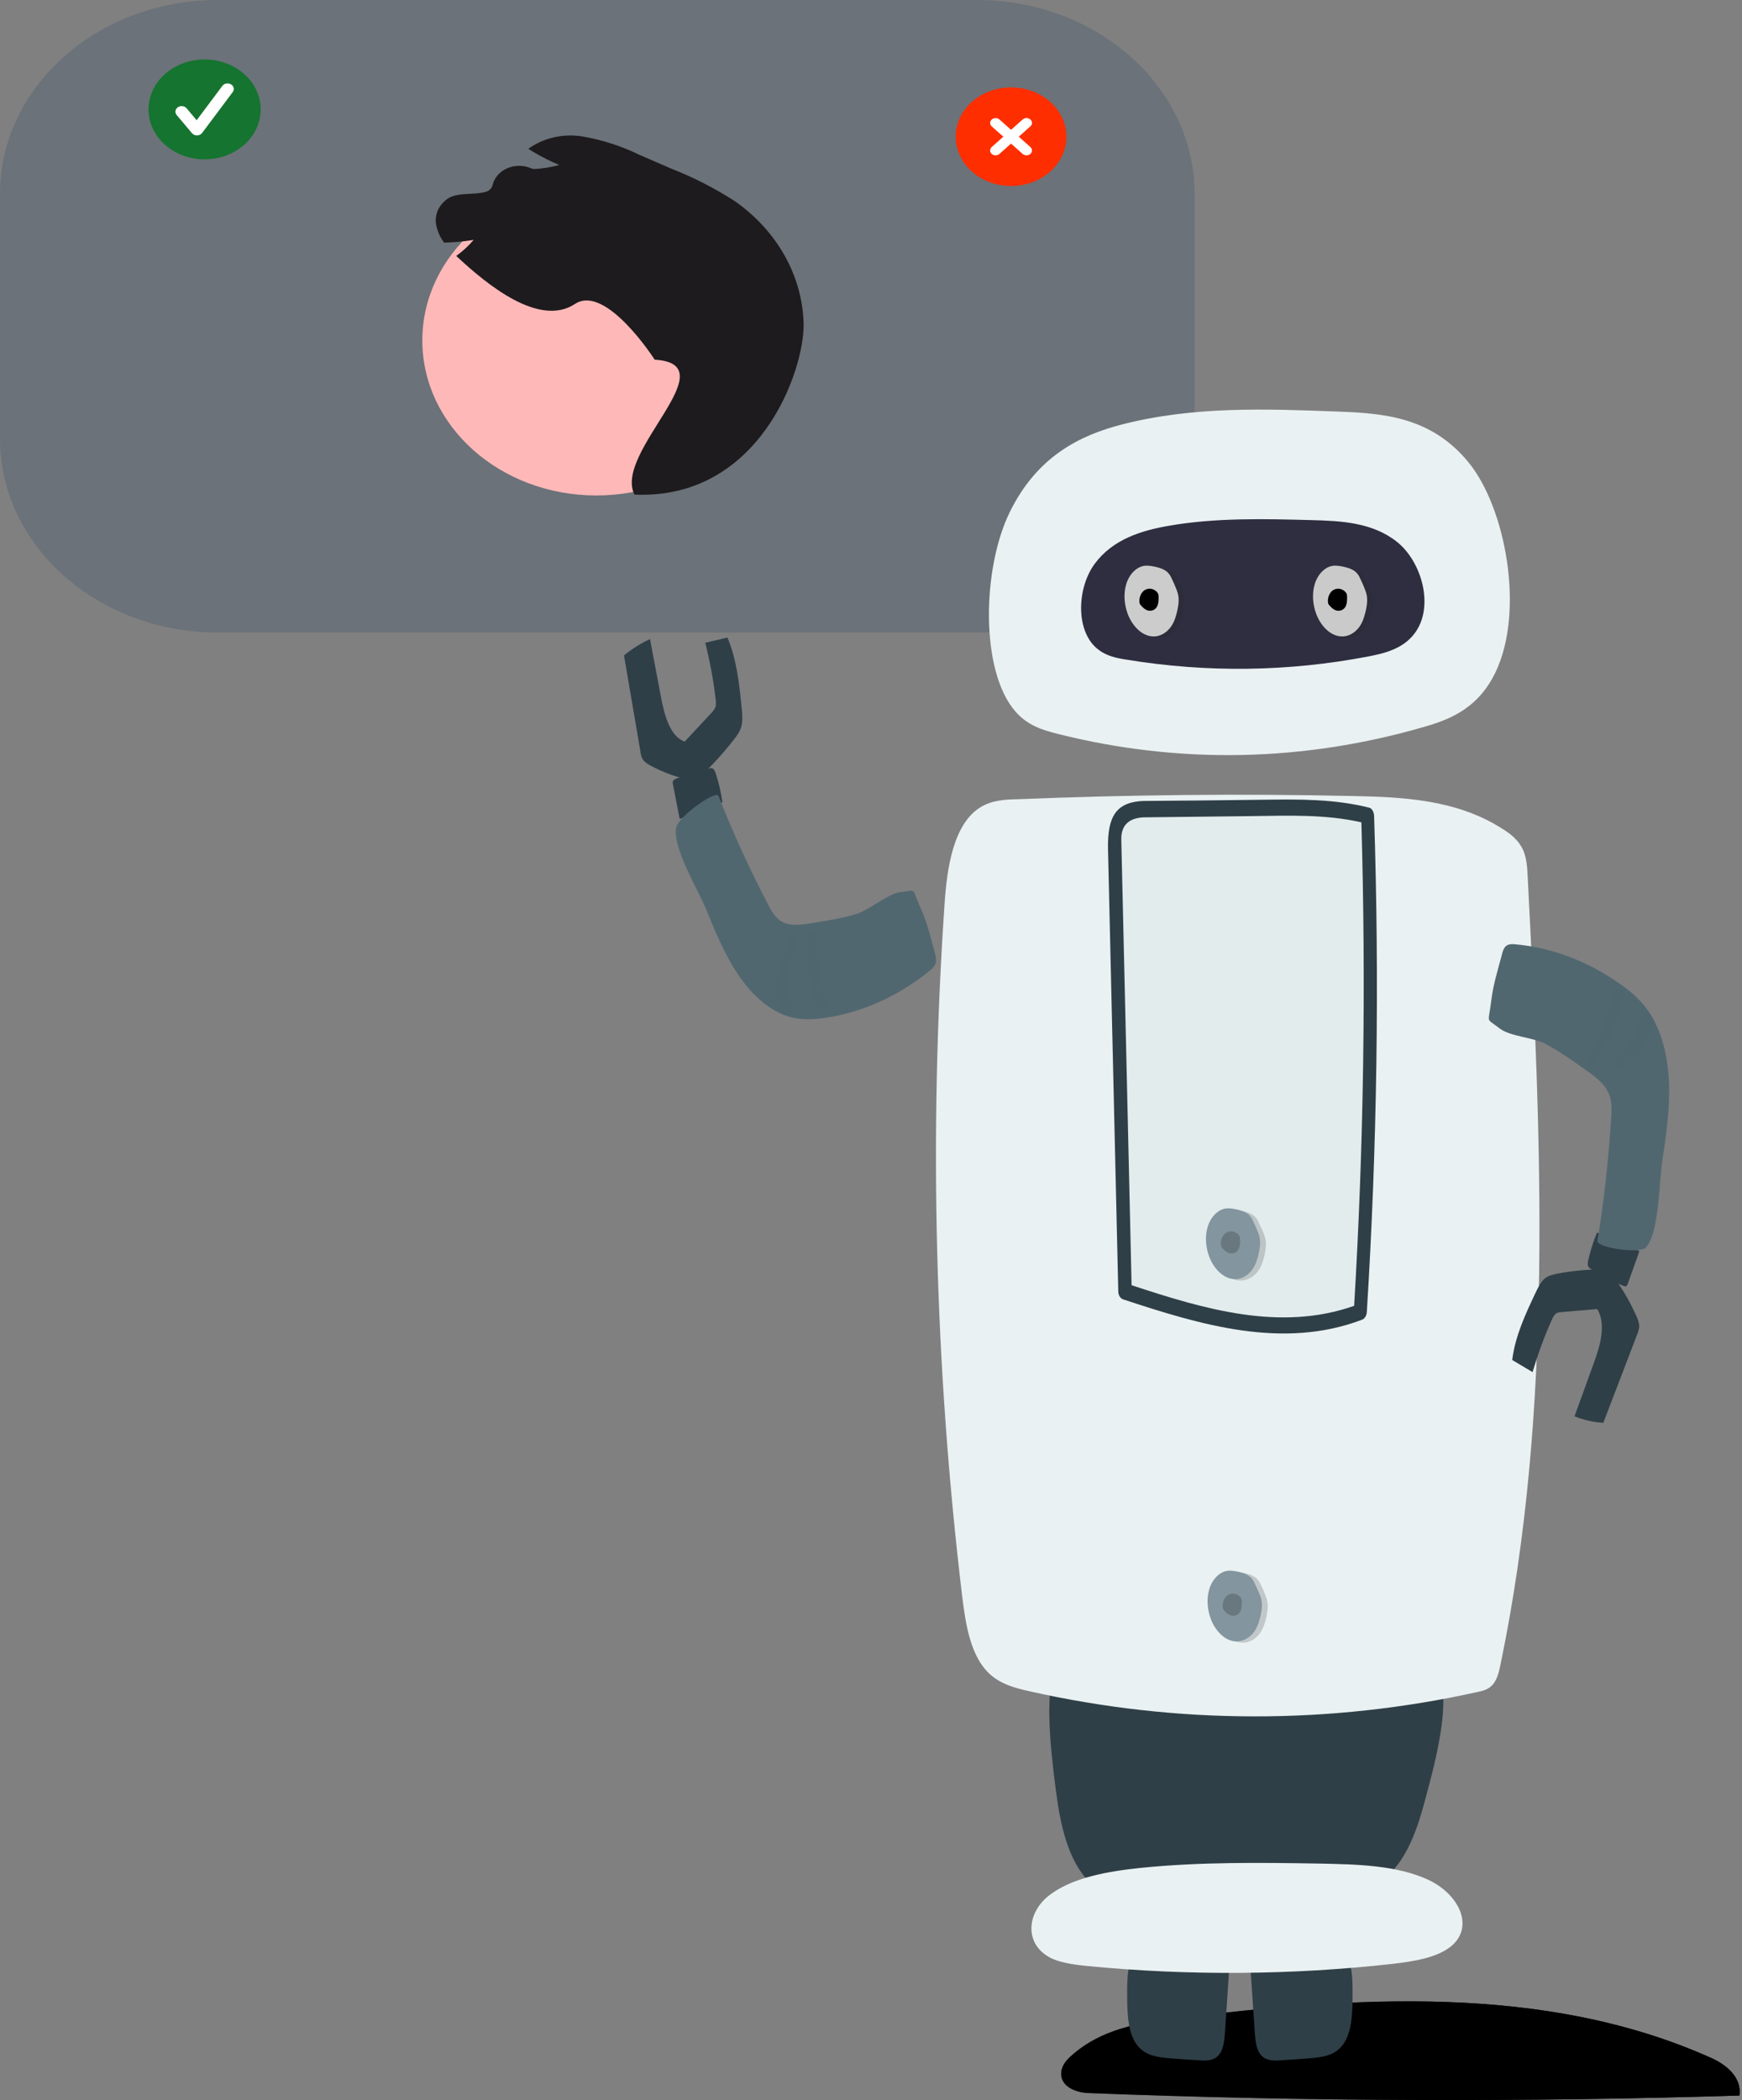<svg width="268" height="323" viewBox="0 0 268 323" fill="none" xmlns="http://www.w3.org/2000/svg">
<rect x="0" y="0" width="268" height="323" fill="#808080" stroke="none"/>
<path opacity="0.5" d="M150.265 0H33.516C15.006 0 0 13.364 0 29.849V67.439C0 83.924 15.006 97.288 33.516 97.288H150.265C168.776 97.288 183.782 83.924 183.782 67.439V29.849C183.782 13.364 168.776 0 150.265 0Z" fill="#566573"/>
<path d="M91.741 76.206C106.525 76.206 118.509 65.533 118.509 52.367C118.509 39.201 106.525 28.528 91.741 28.528C76.957 28.528 64.973 39.201 64.973 52.367C64.973 65.533 76.957 76.206 91.741 76.206Z" fill="#FEB8B8"/>
<path d="M97.611 76.071C94.324 69.545 112.13 56.005 100.721 55.319C100.721 55.319 93.221 43.608 88.459 46.748C82.944 50.383 74.909 43.78 70.189 39.363C71.194 38.641 72.095 37.812 72.873 36.895C71.372 37.14 69.853 37.282 68.328 37.319C67.762 36.573 67.367 35.736 67.164 34.854C66.942 34.02 67.013 33.145 67.366 32.347C67.719 31.55 68.337 30.868 69.138 30.392C70.868 29.534 73.078 30.058 74.927 29.442C75.158 29.342 75.358 29.193 75.51 29.009C75.662 28.825 75.762 28.61 75.8 28.384C75.939 27.852 76.208 27.353 76.588 26.924C76.967 26.495 77.449 26.146 77.997 25.901C78.546 25.657 79.148 25.523 79.762 25.509C80.375 25.496 80.984 25.603 81.546 25.823C81.76 25.931 82.001 25.991 82.247 25.997C83.536 25.924 84.81 25.714 86.043 25.373C84.659 24.797 83.327 24.127 82.057 23.37C81.796 23.213 81.535 23.055 81.28 22.888C82.429 22.056 83.767 21.456 85.201 21.127C86.635 20.798 88.133 20.75 89.59 20.984C92.646 21.513 95.592 22.46 98.323 23.792C99.942 24.494 101.557 25.195 103.169 25.894C106.649 27.258 109.956 28.947 113.037 30.931C116.25 33.18 118.866 36.034 120.698 39.288C122.53 42.542 123.532 46.117 123.633 49.756C123.78 57.016 116.806 76.911 97.611 76.071Z" fill="#1D1B1D"/>
<path d="M31.477 24.51C36.242 24.51 40.103 21.071 40.103 16.828C40.103 12.585 36.242 9.146 31.477 9.146C26.714 9.146 22.852 12.585 22.852 16.828C22.852 21.071 26.714 24.51 31.477 24.51Z" fill="#15742F"/>
<path d="M30.301 20.826C30.152 20.826 30.005 20.796 29.872 20.736C29.739 20.677 29.623 20.591 29.533 20.485L27.18 17.69C27.104 17.6 27.048 17.498 27.016 17.389C26.984 17.28 26.976 17.166 26.994 17.055C27.011 16.943 27.053 16.836 27.117 16.739C27.182 16.642 27.267 16.557 27.368 16.489C27.47 16.422 27.585 16.372 27.707 16.345C27.83 16.317 27.958 16.311 28.083 16.327C28.208 16.344 28.328 16.382 28.437 16.44C28.545 16.498 28.64 16.574 28.715 16.665L30.255 18.493L34.209 13.21C34.35 13.022 34.57 12.891 34.819 12.846C35.069 12.802 35.328 12.848 35.54 12.973C35.752 13.099 35.899 13.294 35.949 13.517C35.998 13.739 35.947 13.97 35.806 14.158L31.099 20.446C31.014 20.559 30.9 20.653 30.765 20.72C30.631 20.786 30.481 20.822 30.328 20.826L30.301 20.826Z" fill="white"/>
<path d="M155.546 28.611C153.861 28.611 152.215 28.166 150.814 27.333C149.414 26.499 148.322 25.315 147.678 23.929C147.033 22.543 146.864 21.018 147.193 19.547C147.522 18.076 148.333 16.724 149.524 15.663C150.715 14.603 152.232 13.88 153.884 13.588C155.536 13.295 157.249 13.445 158.805 14.019C160.361 14.593 161.691 15.565 162.627 16.813C163.563 18.06 164.062 19.526 164.062 21.026C164.062 23.038 163.165 24.967 161.568 26.39C159.971 27.812 157.804 28.611 155.546 28.611Z" fill="#FF2E00"/>
<path d="M158.516 22.614L156.734 21.026L158.516 19.439C158.595 19.37 158.658 19.288 158.7 19.197C158.743 19.106 158.766 19.008 158.766 18.909C158.766 18.811 158.745 18.713 158.702 18.622C158.66 18.531 158.598 18.448 158.52 18.378C158.442 18.308 158.348 18.253 158.246 18.215C158.144 18.178 158.034 18.159 157.923 18.159C157.812 18.159 157.703 18.179 157.601 18.217C157.499 18.255 157.406 18.311 157.328 18.381L155.546 19.968L153.764 18.381C153.606 18.242 153.393 18.163 153.17 18.164C152.948 18.164 152.735 18.243 152.578 18.383C152.42 18.523 152.332 18.713 152.332 18.911C152.331 19.109 152.419 19.299 152.576 19.439L154.358 21.026L152.576 22.614C152.497 22.683 152.435 22.765 152.392 22.856C152.349 22.947 152.327 23.045 152.326 23.144C152.326 23.242 152.347 23.34 152.39 23.431C152.432 23.522 152.494 23.605 152.572 23.675C152.651 23.745 152.744 23.8 152.846 23.837C152.948 23.875 153.058 23.894 153.169 23.894C153.28 23.894 153.389 23.874 153.491 23.836C153.593 23.798 153.686 23.742 153.764 23.672L155.546 22.084L157.328 23.672C157.406 23.741 157.499 23.797 157.601 23.835C157.703 23.873 157.812 23.892 157.923 23.892C158.033 23.892 158.143 23.873 158.245 23.835C158.347 23.798 158.44 23.743 158.518 23.673C158.596 23.604 158.658 23.521 158.7 23.43C158.742 23.339 158.764 23.241 158.764 23.143C158.764 23.045 158.742 22.947 158.699 22.856C158.657 22.765 158.595 22.683 158.516 22.614Z" fill="white"/>
<path d="M181.129 310.39C175.391 311.078 169.375 312.033 164.723 316.272C164.041 316.884 163.389 317.648 163.265 318.679C163.048 320.932 165.529 321.849 167.39 321.925C200.791 323.224 234.192 323.339 267.593 322.307C268.027 319.481 265.454 317.495 263.283 316.54C237.511 304.967 207.924 307.182 181.129 310.39Z" fill="url(#paint0_linear_140_234)"/>
<path d="M181.131 310.39C175.393 311.077 169.377 312.033 164.725 316.272C164.042 316.883 163.391 317.647 163.267 318.679C163.05 320.932 165.531 321.849 167.392 321.925C200.793 323.224 234.194 323.338 267.595 322.307C268.029 319.481 265.455 317.495 263.285 316.54C237.513 304.966 207.926 307.182 181.131 310.39Z" fill="url(#paint1_linear_140_234)"/>
<path d="M162.646 254.93C160.63 260.086 161.529 268.222 162.429 275.288C163.111 280.597 164.29 286.25 167.701 289.573C169.624 291.445 172.012 292.362 174.4 293.087C185.316 296.334 196.946 295.876 207.646 291.789C209.786 290.948 211.957 289.955 213.724 288.275C216.547 285.563 218.066 281.285 219.183 277.083C220.702 271.354 224.455 258.444 219.803 255.274C215.709 252.485 202.56 255.923 197.66 255.885C193.938 255.885 190.216 255.808 186.557 254.739C182.37 253.555 178.276 251.072 174.059 250.117C167.546 248.628 164.228 250.881 162.646 254.93Z" fill="#2F3F47"/>
<path d="M189.261 300.536C189.292 300.077 189.323 299.619 189.354 299.123C186.129 296.411 180.453 297.289 177.042 298.664C173.382 300.115 173.382 302.942 173.413 307.602C173.444 310.237 173.63 313.255 175.274 314.935C176.546 316.272 178.344 316.425 179.988 316.578C181.477 316.692 182.965 316.807 184.454 316.883C185.477 316.96 186.625 316.998 187.431 316.158C188.238 315.317 188.362 313.866 188.455 312.605C188.734 308.595 188.982 304.585 189.261 300.536Z" fill="#2F3F47"/>
<path d="M192.237 300.536C192.206 300.077 192.176 299.619 192.145 299.123C195.37 296.411 201.045 297.289 204.457 298.664C208.116 300.115 208.116 302.942 208.085 307.602C208.054 310.237 207.868 313.255 206.224 314.935C204.953 316.272 203.154 316.425 201.51 316.578C200.022 316.692 198.533 316.807 197.044 316.883C196.021 316.96 194.874 316.998 194.067 316.158C193.261 315.317 193.137 313.866 193.044 312.605C192.765 308.595 192.517 304.585 192.237 300.536Z" fill="#2F3F47"/>
<path d="M114.112 108.984C114.205 109.939 114.298 110.932 114.019 111.849C113.802 112.575 113.367 113.148 112.933 113.721C111.103 116.051 109.118 118.228 106.979 120.137C104.56 119.717 102.203 118.915 99.97 117.693C99.566 117.464 99.132 117.197 98.853 116.738C98.636 116.395 98.574 115.936 98.512 115.516C97.675 110.627 96.837 105.7 96 100.811C97.24 99.779 98.605 98.939 100.001 98.29C100.559 101.231 101.117 104.21 101.675 107.151C102.202 109.978 103.071 113.262 105.335 114.065C106.7 112.613 108.064 111.123 109.429 109.672C109.677 109.405 109.894 109.137 110.049 108.794C110.204 108.373 110.142 107.877 110.08 107.38C109.739 104.516 109.211 101.651 108.498 98.862C109.646 98.595 110.762 98.328 111.91 98.061C113.336 101.384 113.739 105.241 114.112 108.984Z" fill="#2F3F47"/>
<path d="M103.507 120.214C103.476 120.367 103.507 120.52 103.538 120.672C103.879 122.429 104.22 124.186 104.562 125.943C106.794 125.294 108.996 124.416 111.136 123.384C110.919 121.857 110.578 120.367 110.113 118.954C110.02 118.648 109.865 118.304 109.616 118.19C109.461 118.113 109.275 118.151 109.12 118.19C107.353 118.572 105.616 119.106 103.941 119.794C103.755 119.909 103.569 120.023 103.507 120.214Z" fill="#2F3F47"/>
<path d="M103.968 127.624C103.751 130.87 107.38 136.867 108.496 139.541C109.985 143.169 111.473 146.836 113.582 149.93C115.691 153.062 118.482 155.621 121.708 156.461C123.538 156.92 125.429 156.805 127.29 156.5C132.872 155.621 138.3 153.138 143.014 149.319C143.386 149.013 143.789 148.67 143.944 148.135C144.099 147.6 143.944 146.989 143.789 146.416C143.2 144.239 142.611 141.833 141.711 139.846C140.13 136.332 141.122 136.944 138.579 137.211C136.625 137.402 133.834 139.923 131.756 140.572C129.337 141.298 126.825 141.68 124.375 142.062C122.824 142.291 121.087 142.482 119.785 141.412C119.072 140.801 118.575 139.923 118.11 139.006C115.319 133.659 112.776 128.12 110.543 122.429C110.171 121.436 104.464 125.561 104.092 127.127C103.999 127.28 103.968 127.433 103.968 127.624Z" fill="#516770"/>
<g opacity="0.15">
<path opacity="0.15" d="M127.262 154.399C126.083 150.885 125.556 147.371 125.401 143.628C125.37 142.902 124.564 142.788 124.471 143.552C123.943 147.562 124.471 151.649 125.618 155.431C125.99 156.806 127.696 155.774 127.262 154.399Z" fill="#272525"/>
<path opacity="0.15" d="M121.899 154.667C121.092 151.076 121.403 148.211 122.364 144.736C122.488 144.277 121.93 143.934 121.744 144.354C120.875 146.111 119.914 147.524 119.635 149.625C119.356 151.611 119.418 153.559 120.007 155.469C120.379 156.805 122.209 156.042 121.899 154.667Z" fill="#272525"/>
</g>
<path d="M150.923 124.11C146.705 126.631 145.681 133.391 145.309 139.159C142.89 174.604 143.821 210.432 148.038 245.61C148.566 249.888 149.31 254.548 152.039 257.26C153.807 259.017 156.133 259.628 158.366 260.124C181.099 265.243 204.575 265.281 227.308 260.239C228.052 260.086 228.859 259.895 229.479 259.284C230.316 258.482 230.627 257.145 230.875 255.885C239.031 216.581 237.108 175.33 235.03 134.881C234.968 133.468 234.875 132.016 234.348 130.794C233.697 129.304 232.487 128.311 231.247 127.547C224.176 122.964 215.895 122.582 207.925 122.429C190.806 122.047 173.686 122.238 156.567 122.926C154.644 122.964 152.628 123.079 150.923 124.11Z" fill="#EAF1F2"/>
<path d="M162.739 112.88C181.44 117.578 200.544 117.196 219.183 111.773C223.122 110.627 227.371 108.946 230.038 103.484C234.628 94.05 231.65 78.046 225.882 71.056C220.114 64.066 212.763 63.57 205.847 63.302C194.745 62.882 183.58 62.462 172.601 65.288C166.244 66.931 159.576 70.101 155.327 78.81C151.078 87.518 150.799 103.255 156.226 109.443C158.118 111.62 160.475 112.307 162.739 112.88Z" fill="#EAF1F2"/>
<path d="M167.483 302.407C182.958 303.897 198.744 303.782 214.188 302.063C217.445 301.681 220.949 301.146 223.151 299.428C226.935 296.41 224.485 291.33 219.709 289.115C214.933 286.899 208.854 286.747 203.117 286.632C193.937 286.479 184.695 286.365 175.608 287.281C170.367 287.816 164.815 288.809 161.311 291.598C157.806 294.386 157.558 299.389 162.055 301.337C163.668 301.987 165.591 302.216 167.483 302.407Z" fill="#EAF1F2"/>
<path d="M173.316 101.46C185.659 103.484 198.22 103.331 210.532 100.963C213.137 100.467 215.928 99.741 217.665 97.373C220.704 93.286 218.719 86.372 214.936 83.355C211.152 80.337 206.283 80.108 201.724 79.994C194.405 79.803 187.055 79.612 179.798 80.872C175.611 81.598 171.207 82.935 168.416 86.716C165.625 90.497 165.439 97.296 169.005 99.932C170.277 100.925 171.828 101.231 173.316 101.46Z" fill="#2F2E41"/>
<path d="M175.886 124.492C174.336 124.492 172.506 124.721 171.762 126.402C171.389 127.242 171.39 128.235 171.421 129.19C171.948 152.337 172.506 175.521 173.033 198.668C184.911 202.564 197.564 206.46 209.256 201.8C210.838 176.4 211.21 150.924 210.342 125.447C205.504 124.148 200.48 124.187 195.518 124.263C189.005 124.339 182.461 124.416 175.886 124.492Z" fill="#E2ECED"/>
<path d="M211.398 125.447C211.367 124.912 211.088 124.339 210.654 124.225C205.32 122.888 199.924 122.926 194.527 123.002C188.325 123.079 182.122 123.155 175.919 123.193C171.795 123.346 170.368 125.485 170.461 130.489C170.647 138.052 170.802 145.614 170.988 153.215C171.33 168.341 171.702 183.504 172.043 198.63C172.043 199.203 172.353 199.699 172.787 199.852C184.727 203.786 197.35 207.606 209.538 202.984C210.003 202.793 210.251 202.335 210.282 201.762C211.864 176.4 212.236 150.923 211.398 125.447ZM208.328 200.845C196.946 204.856 185.223 201.342 174.09 197.675C173.811 185.529 173.531 173.382 173.252 161.236C173.097 155.01 172.973 148.785 172.818 142.521C172.756 139.388 172.663 136.295 172.601 133.163C172.57 131.826 172.539 130.489 172.508 129.152C172.446 126.517 174.183 125.791 175.95 125.714C181.471 125.638 186.991 125.6 192.512 125.523C198.156 125.447 203.862 125.218 209.445 126.478C210.158 151.305 209.817 176.094 208.328 200.845Z" fill="#2F3F47"/>
<path opacity="0.2" d="M193.906 194.924C194.185 194.39 194.34 193.817 194.495 193.244C194.681 192.442 194.836 191.601 194.712 190.761C194.619 190.112 194.34 189.539 194.061 188.928C193.968 188.737 193.875 188.508 193.782 188.317C193.626 188.011 193.502 187.667 193.285 187.4C192.758 186.674 191.921 186.445 191.145 186.254C190.587 186.139 190.029 186.025 189.44 186.101C188.168 186.292 187.083 187.476 186.649 188.966C186.214 190.417 186.369 192.098 186.897 193.511C187.579 195.306 188.975 196.796 190.587 196.949C191.921 197.063 193.223 196.261 193.906 194.924Z" fill="#272525"/>
<path d="M193.009 194.695C193.289 194.161 193.444 193.588 193.599 193.015C193.785 192.213 193.94 191.372 193.816 190.532C193.723 189.883 193.444 189.31 193.195 188.699C193.102 188.508 193.01 188.279 192.916 188.088C192.761 187.782 192.637 187.438 192.42 187.171C191.893 186.445 191.056 186.216 190.28 186.025C189.722 185.91 189.164 185.796 188.575 185.872C187.303 186.063 186.217 187.247 185.783 188.737C185.349 190.226 185.504 191.869 186.031 193.282C186.714 195.077 188.109 196.567 189.722 196.72C191.025 196.872 192.327 196.032 193.009 194.695Z" fill="#83959E"/>
<path opacity="0.2" d="M190.497 192.213C190.745 191.793 190.777 191.296 190.777 190.8C190.777 190.647 190.776 190.456 190.745 190.303C190.683 190.074 190.528 189.883 190.342 189.73C189.815 189.31 189.071 189.272 188.512 189.692C187.985 190.112 187.675 191.029 187.892 191.754C188.233 192.213 188.637 192.595 189.133 192.748C189.629 192.862 190.187 192.709 190.497 192.213Z" fill="black"/>
<path opacity="0.2" d="M181.374 96.077C181.654 95.542 181.809 94.969 181.964 94.396C182.15 93.594 182.305 92.754 182.181 91.913C182.088 91.264 181.809 90.691 181.529 90.08C181.436 89.889 181.343 89.66 181.25 89.469C181.095 89.164 180.971 88.82 180.754 88.552C180.227 87.827 179.39 87.597 178.614 87.406C178.056 87.292 177.498 87.177 176.909 87.254C175.637 87.445 174.551 88.629 174.117 90.118C173.683 91.57 173.838 93.251 174.365 94.664C175.048 96.459 176.443 97.949 178.056 98.101C179.39 98.216 180.692 97.414 181.374 96.077Z" fill="#272525"/>
<path d="M180.478 95.848C180.757 95.313 180.912 94.74 181.067 94.167C181.254 93.365 181.409 92.525 181.285 91.684C181.192 91.035 180.912 90.462 180.664 89.851C180.571 89.66 180.478 89.431 180.385 89.24C180.23 88.935 180.106 88.591 179.889 88.323C179.362 87.597 178.524 87.368 177.749 87.177C177.191 87.063 176.633 86.948 176.043 87.025C174.772 87.216 173.686 88.4 173.252 89.889C172.818 91.379 172.973 93.022 173.5 94.435C174.183 96.23 175.578 97.719 177.191 97.872C178.493 98.025 179.796 97.185 180.478 95.848Z" fill="#CCCCCC"/>
<path d="M177.966 93.365C178.214 92.945 178.245 92.449 178.245 91.952C178.245 91.799 178.245 91.608 178.214 91.456C178.152 91.227 177.997 91.036 177.811 90.883C177.284 90.463 176.539 90.424 175.981 90.845C175.454 91.265 175.144 92.181 175.361 92.907C175.702 93.365 176.105 93.747 176.601 93.9C177.098 94.015 177.656 93.862 177.966 93.365Z" fill="black"/>
<path opacity="0.2" d="M194.189 250.614C194.468 250.079 194.623 249.506 194.778 248.933C194.964 248.131 195.12 247.291 194.995 246.451C194.902 245.801 194.623 245.228 194.375 244.617C194.282 244.426 194.189 244.197 194.096 244.006C193.941 243.7 193.817 243.357 193.6 243.089C193.073 242.364 192.235 242.135 191.46 241.944C190.902 241.829 190.344 241.714 189.754 241.791C188.483 241.982 187.397 243.166 186.963 244.656C186.529 246.107 186.684 247.788 187.211 249.201C187.893 250.996 189.289 252.486 190.902 252.638C192.173 252.791 193.507 251.989 194.189 250.614Z" fill="#272525"/>
<path d="M193.289 250.423C193.568 249.888 193.723 249.315 193.878 248.742C194.064 247.94 194.219 247.1 194.095 246.26C194.002 245.61 193.723 245.037 193.444 244.426C193.351 244.235 193.257 244.006 193.164 243.815C193.009 243.51 192.885 243.166 192.668 242.898C192.141 242.173 191.304 241.944 190.528 241.753C189.97 241.638 189.412 241.523 188.823 241.6C187.551 241.791 186.466 242.975 186.031 244.464C185.597 245.916 185.752 247.596 186.28 249.01C186.962 250.805 188.357 252.295 189.97 252.447C191.273 252.562 192.606 251.76 193.289 250.423Z" fill="#83959E"/>
<path opacity="0.2" d="M190.775 247.94C191.023 247.52 191.023 247.024 191.054 246.527C191.054 246.374 191.054 246.183 191.023 246.03C190.961 245.801 190.806 245.61 190.62 245.457C190.093 245.037 189.348 244.999 188.79 245.419C188.263 245.839 187.953 246.756 188.17 247.482C188.511 247.94 188.914 248.322 189.41 248.475C189.875 248.59 190.465 248.437 190.775 247.94Z" fill="black"/>
<path d="M236.244 198.821C236.647 197.981 237.05 197.14 237.702 196.606C238.229 196.185 238.849 196.071 239.469 195.918C242.075 195.422 244.711 195.192 247.347 195.231C249.083 197.331 250.572 199.776 251.75 202.411C251.968 202.908 252.185 203.443 252.185 203.977C252.185 204.398 252.03 204.818 251.875 205.238C250.138 209.783 248.401 214.29 246.664 218.836C245.176 218.759 243.687 218.415 242.229 217.842C243.222 215.092 244.245 212.304 245.238 209.554C246.199 206.919 247.13 203.672 245.734 201.342C243.935 201.495 242.136 201.647 240.307 201.8C239.997 201.838 239.655 201.838 239.407 202.029C239.066 202.259 238.88 202.679 238.694 203.099C237.547 205.658 236.585 208.332 235.779 211.043C234.724 210.432 233.701 209.783 232.646 209.172C233.112 205.467 234.693 202.106 236.244 198.821Z" fill="#2F3F47"/>
<path d="M250.228 197.79C250.321 197.713 250.383 197.56 250.446 197.408C251.035 195.765 251.624 194.084 252.213 192.442C250.104 191.296 247.933 190.341 245.7 189.577C245.111 190.952 244.677 192.366 244.336 193.855C244.274 194.161 244.212 194.543 244.367 194.81C244.46 195.001 244.615 195.078 244.77 195.192C246.352 196.224 247.996 197.064 249.701 197.751C249.856 197.828 250.073 197.904 250.228 197.79Z" fill="#2F3F47"/>
<path d="M253.485 191.525C255.222 189.119 255.284 181.633 255.718 178.692C256.307 174.719 256.927 170.671 256.772 166.622C256.617 162.573 255.687 158.448 253.516 155.392C252.275 153.674 250.725 152.337 249.081 151.229C244.181 147.791 238.661 145.729 233.047 145.232C232.613 145.194 232.117 145.194 231.745 145.461C231.341 145.767 231.155 146.378 231.031 146.951C230.442 149.128 229.729 151.458 229.45 153.712C228.984 157.684 228.488 156.424 230.659 158.142C232.303 159.441 235.776 159.517 237.761 160.549C240.056 161.771 242.227 163.337 244.367 164.865C245.732 165.858 247.189 166.965 247.716 168.799C247.996 169.792 247.934 170.9 247.871 171.969C247.468 178.31 246.786 184.612 245.763 190.838C245.577 191.907 252.151 192.862 253.206 191.907C253.268 191.793 253.361 191.678 253.485 191.525Z" fill="#516770"/>
<g opacity="0.15">
<path opacity="0.15" d="M248.06 152.871C247.284 156.538 245.982 159.746 244.276 162.878C243.935 163.49 244.555 164.177 244.989 163.642C247.377 160.816 248.959 157.187 249.89 153.33C250.231 151.878 248.37 151.42 248.06 152.871Z" fill="#272525"/>
<path opacity="0.15" d="M252.464 156.615C251.347 160.09 249.704 162.153 247.223 164.216C246.881 164.483 247.161 165.171 247.533 164.98C249.114 164.216 250.541 163.834 251.812 162.344C252.991 160.969 253.921 159.327 254.387 157.417C254.728 156.08 252.867 155.316 252.464 156.615Z" fill="#272525"/>
</g>
<path opacity="0.2" d="M210.374 96.077C210.654 95.542 210.809 94.969 210.964 94.396C211.15 93.594 211.305 92.754 211.181 91.913C211.088 91.264 210.809 90.691 210.529 90.08C210.436 89.889 210.343 89.66 210.25 89.469C210.095 89.164 209.971 88.82 209.754 88.552C209.227 87.827 208.39 87.597 207.614 87.406C207.056 87.292 206.498 87.177 205.909 87.254C204.637 87.445 203.551 88.629 203.117 90.118C202.683 91.57 202.838 93.251 203.365 94.664C204.048 96.459 205.443 97.949 207.056 98.101C208.39 98.216 209.692 97.414 210.374 96.077Z" fill="#272525"/>
<path d="M209.478 95.848C209.757 95.313 209.912 94.74 210.067 94.167C210.254 93.365 210.409 92.525 210.285 91.684C210.192 91.035 209.912 90.462 209.664 89.851C209.571 89.66 209.478 89.431 209.385 89.24C209.23 88.935 209.106 88.591 208.889 88.323C208.362 87.597 207.524 87.368 206.749 87.177C206.191 87.063 205.633 86.948 205.043 87.025C203.772 87.216 202.686 88.4 202.252 89.889C201.818 91.379 201.973 93.022 202.5 94.435C203.183 96.23 204.578 97.719 206.191 97.872C207.493 98.025 208.796 97.185 209.478 95.848Z" fill="#CACACA"/>
<path d="M206.966 93.365C207.214 92.945 207.245 92.449 207.245 91.952C207.245 91.799 207.245 91.608 207.214 91.456C207.152 91.227 206.997 91.036 206.811 90.883C206.284 90.463 205.539 90.424 204.981 90.845C204.454 91.265 204.144 92.181 204.361 92.907C204.702 93.365 205.105 93.747 205.601 93.9C206.098 94.015 206.656 93.862 206.966 93.365Z" fill="black"/>
<defs>
<linearGradient id="paint0_linear_140_234" x1="163.26" y1="315.4" x2="267.646" y2="315.4" gradientUnits="userSpaceOnUse">
<stop stop-color="#4D4D4D"/>
<stop offset="1"/>
</linearGradient>
<linearGradient id="paint1_linear_140_234" x1="163.262" y1="315.4" x2="267.648" y2="315.4" gradientUnits="userSpaceOnUse">
<stop/>
<stop offset="1"/>
</linearGradient>
</defs>
</svg>
